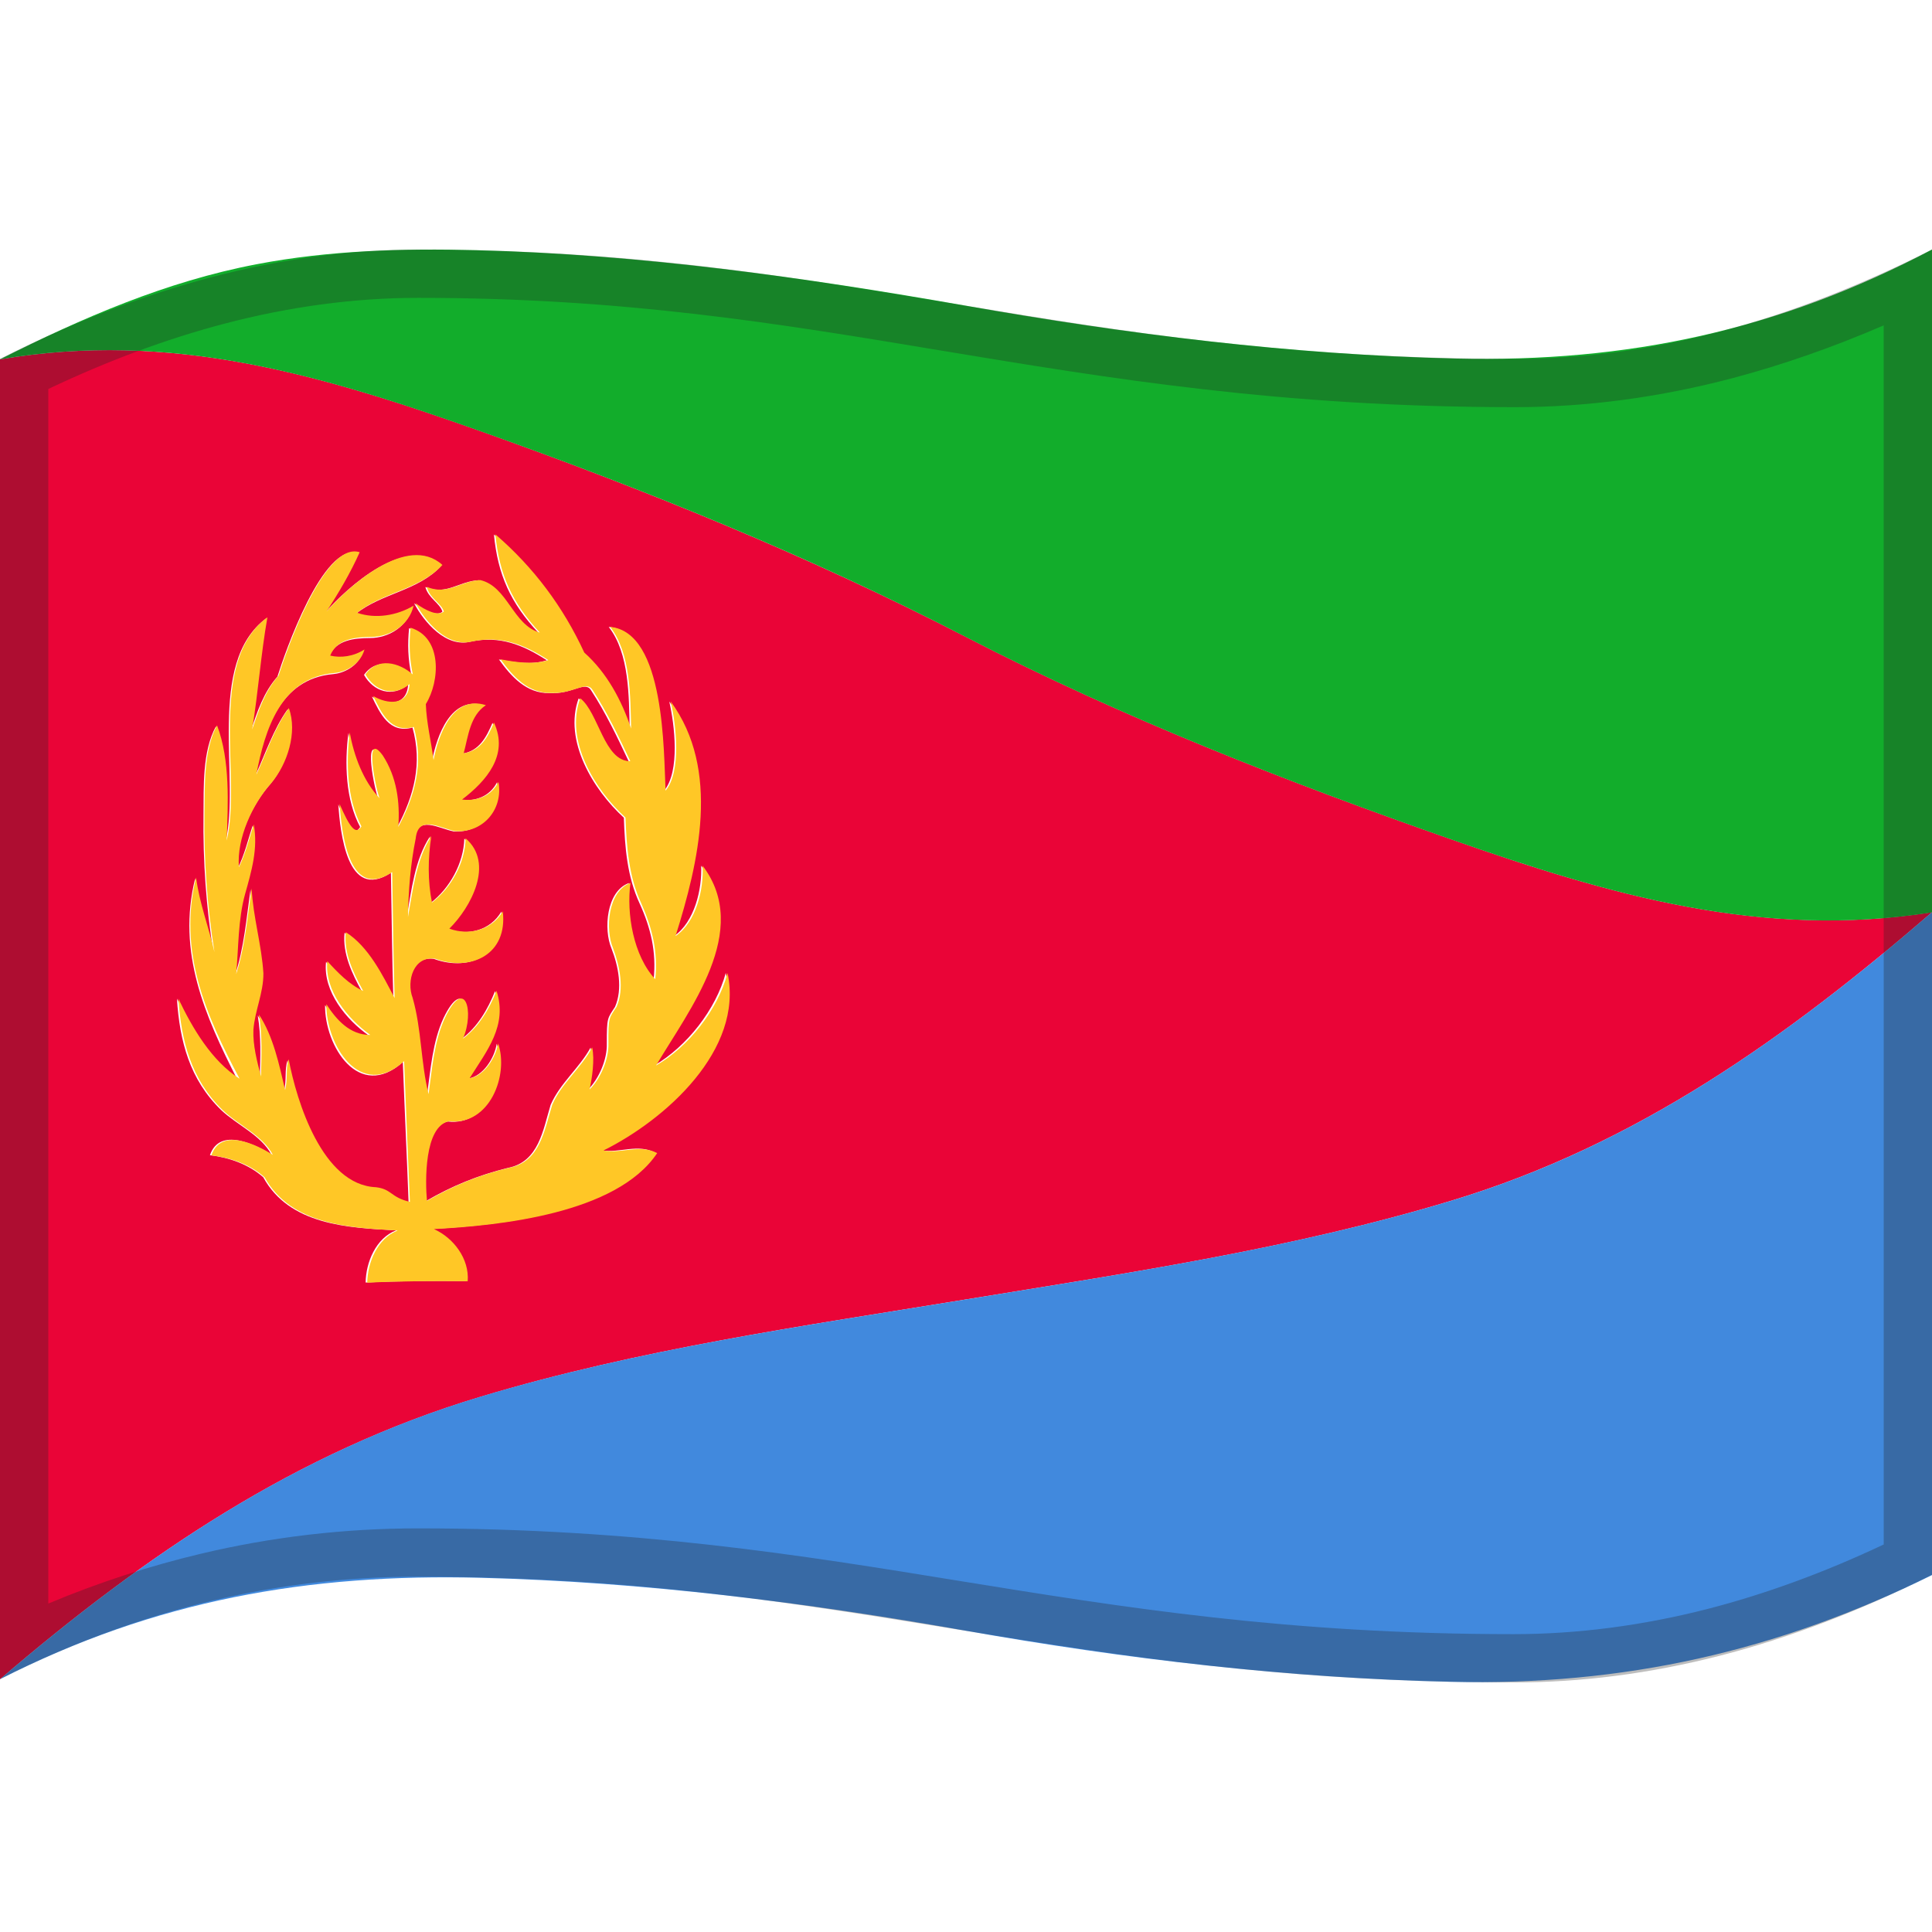<svg viewBox="0 0 1200 1200" xmlns="http://www.w3.org/2000/svg" xmlns:xlink="http://www.w3.org/1999/xlink">
  <g>
    <path d="M0,1043c90.1-77.1,183.9-141,298.4-175.4c98.2-29.6,200.6-44,301.6-60.5c101.2-16.5,203.3-31.6,301.7-61.4 c115.1-34.8,208.2-101.3,298.3-179.1c-105.5,16.7-199.8-10.6-298.6-45.3c-102.8-36-204.6-75.7-301.4-125.7 c-97.1-50.1-198.5-91.2-301.4-127.8C199.2,232.6,106.2,205.1,0,223.2C0,496.4,0,769.7,0,1043z M121.2,545.7 c2,16,7.8,30.8,11.4,46.4c-4.5-28.4-6.6-57.4-6.2-86.2c0.2-17.2-0.8-39.1,7.7-54.7c8.3,21.8,6.8,48.8,6,71.6 c9.4-39.2-12.4-110.7,25.3-138.8c-4.1,23.1-5.7,46.5-9.5,69.7c3.9-11.9,8-23.9,16.4-33.4c4.5-14.3,28.3-83.8,50.4-76.8 c-5.8,12.8-12.9,25.1-20.6,36.9c13.6-15.6,50-48.8,71.9-28.9c-14.1,15.5-37,16.9-53,29.8c11.5,4,24.8,1.7,35.1-4.4 c-2.9,12.3-14.6,19.3-26.1,19.4c-9.7,0.1-21.4,0.9-25.7,11.6c6.8,1.5,14.6,0.5,21.3-3.8c-3,10.7-13.5,14.2-18.6,14.6 c-33.2,2.8-43.3,35.2-48.5,63.2c6.4-13.8,11.3-29,20.2-41.4c5.5,15.1-0.9,34.7-10.9,46.6c-11.5,13-21.5,34.4-20.1,52.2 c4.2-8.5,6.3-17.5,9.2-26.5c2.9,14.9-1.4,29.1-5.4,43.3c-4.3,16-4,33.3-5.5,49.6c5.6-17.1,7.1-35.5,9.6-53.2 c0.9,17.8,6.4,35,7.3,52.7c0,12.3-5.4,23.1-6.2,35.1c0.7,10.3,2.3,19,4.7,29c0.3-12.8,0.9-25.7-1.3-38.5 c9.1,13.6,12.6,31.2,16.3,46.9c1.8-7.3,0.2-13,2.2-19.1c4.9,26,20.9,78.1,54.2,79.4c9.9,1,9,6.2,21,9.1 c-1.1-29.1-2.5-58.3-3.6-87.4c-27.3,24.4-48.6-10-48.3-35.4c6.3,9.8,14.7,19.2,27.3,19c-14.1-9.9-28.6-27.4-26.7-45.8 c6.4,7,13.6,14.5,22.3,18.4c-6.1-11.1-12.1-23.5-10.8-36.5c14.1,9.2,22.8,26.6,30.3,40.9c-0.8-26.1-1-52.1-1.5-78.2 c-27.5,18.1-31.4-25.9-32.7-42.4c5.9,13.7,10,19.9,13.6,14c-9.1-17-9.7-39.7-7.3-58.4c2.4,14.4,8.2,30.2,18.6,40.9 c-2-3.9-10.3-43.5,2-26.5c8.8,13.2,10.7,28.7,9.6,44.3c10.7-20,15.8-39.9,9.6-62.1c-14.3,4-20.1-8.7-25.2-19.2 c8.7,5.3,21.6,6.3,22.5-7.5c-9.8,8.3-21.6,4.3-27.4-6c7.5-10.8,21-7.3,29.4,0c-2.1-9.7-2.4-19.2-1.4-29c19.8,6,18.3,33.2,9.5,47.4 c0.5,11.7,3.4,23.2,4.8,34.8c2.9-15.2,11.7-40.8,32.5-34.2c-10,6.4-11.1,19.4-13.8,29.9c10.6-1.6,15-10.3,18.8-19.1 c9.5,20.2-4.7,36.4-19.8,47.8c9,1.1,18.1-2,22.6-10.9c3,17.1-9.7,31.7-27,30.5c-8.9-1.7-22.7-10.5-24.3,4.6 c-3.1,16.2-4.5,32.3-4.8,48.8c2.9-16.4,5-36,14.5-50.3c-2.1,13.6-2.4,27.7,0.4,41.3c11.9-9.1,20.5-24.8,20.9-39.9 c17.9,15.8,3.1,43.1-10.1,56.1c12.3,4.5,26.3,0.9,33.1-10.8c3.1,26.6-19.5,37.6-41.9,29.4c-13.5-2-18,13.9-14.1,24.4 c5.6,19.5,5,40.2,9.9,59.8c2.2-15.8,3.4-32.8,10.2-47.5c12.5-26.1,18.4-3.8,11.2,13c9.9-7.4,16.3-18.4,20.8-29.7 c7,21.6-6.1,37.2-16.7,54.3c9.4-1.4,16.5-13.1,17.7-21.6c6.8,19.7-5.3,51.2-30.4,48.3c-15.5,3.3-14.8,37.5-13.7,49.5 c16.5-9.6,32.5-16.1,51.1-20.7c19.2-3.7,21.8-23.7,26.5-39.1c5.9-13.6,17.8-22.8,24.8-35.6c1.8,7.6,0,19.3-1.6,26.1 c6.9-6.8,12-18.9,11.7-28.6c0-16.5,0.4-15.5,5.1-22.8c4.9-11.2,2.1-25.3-2.2-36.3c-5-11.8-3.2-35.6,10.8-40.6 c-2.7,18.9,1.9,45.3,15.4,59.8c1.8-17-1.8-31.9-8.7-47.1c-7.8-16.7-9.2-35.2-9.8-53.3c-19-17.3-37.6-47.9-28.1-74.1 c11.5,9,14.8,39.2,31.1,39.1c-7.1-15.1-14.3-30.2-23.4-44.2c-3.8-6.1-11.6,2.7-26,1.8c-14.2,0.2-23.6-10.3-31.2-20.9 c9.3,1.8,20.5,3.6,29.7,0.5c-14.8-9.6-29.2-15.4-47.2-11.6c-15.4,4-29-12.1-35.2-23.8c6.4,4.7,14.3,8.3,17.6,5.2 c-1.6-5.3-8.8-8.4-10.6-15.3c12.9,5.5,21-3.7,33.2-4.2c17.1,3.9,20.3,28,37,32.6c-17.3-18.5-25.2-36-27.6-61 c23.8,20.4,42.1,44.9,55.2,73.3c14,12.7,23.1,29.5,29.1,47.2c-0.5-19.6-0.1-46.6-13-63.1c34.3,3.1,33.2,78.1,34.4,101.7 c10-12,6.5-41,3.2-55.4c31.1,42.5,17.5,99.8,3,145.7c12.7-8.7,17.5-29.3,16.8-43.7c30.5,40.2-8.4,89.3-29.1,124.1 c20.3-11.9,38.2-34.7,44.4-57.5c10.3,47.8-38.9,91.2-77.1,110.2c11.6,1.8,22.3-4.3,33.4,1.5c-25.2,37.8-98.4,45.1-138.6,47.3 c12.2,5.4,22,18.5,21,32.4c-20.8-0.2-41.6-0.1-62.4,0.9c0.2-12.5,6.3-27.5,18.9-32.4l0,0c-30-1.6-66.2-3.3-82.5-33 c-9.2-8.1-21.1-12.2-33.1-13.7c6.1-17.8,28.3-6.5,38.2-0.3c-6.3-12.1-21.7-18.6-31.3-27.8c-19.5-18.9-25.7-42.7-27.4-69.1 c8.8,18.3,20.6,38.6,37.6,50.4C127.2,630.9,109.9,591.4,121.2,545.7z" fill="#EA0437"/>
    <path d="M1200,978.3c0-137.2,0-274.4,0-411.7c-90.2,77.8-183.2,144.3-298.3,179.1c-98.3,29.7-200.5,44.9-301.7,61.4 c-101,16.5-203.4,30.9-301.6,60.4C183.9,901.9,90.1,965.9,0,1043c96.2-49,191.5-65.8,298.8-63c101,2.6,201.8,15.3,301.2,32.9 c99.4,17.6,200.3,29.4,301.3,31.7C1008.5,1047.1,1103.7,1025.8,1200,978.3z" fill="#4189DD"/>
    <path d="M0,223.2c106.2-18.1,199.2,9.5,298.6,44.7C401.5,304.4,503,345.5,600,395.7c96.8,50,198.7,89.7,301.4,125.7 c98.8,34.6,193.1,62,298.6,45.3c0-137.2,0-274.4,0-411.7c-95,50.1-188.9,70.2-295.9,67.7c-101.9-2.4-203.8-15.1-304.1-32.8 c-100.4-17.7-202.1-31.9-304.1-34.5c-45.6-1.2-91.5,0.1-136.4,8.7C103.2,174.8,50.9,197.5,0,223.2z" fill="#12AD2B"/>
    <path d="M110.8,620.3c1.8,26.4,8,50.2,27.4,69.1c9.6,9.3,24.9,15.8,31.3,27.9c-9.9-6.2-32.1-17.4-38.2,0.3 c12,1.5,24,5.5,33.1,13.7c16.4,29.5,52.6,31.3,82.6,33l0,0c-12.6,4.9-18.7,19.9-18.9,32.4c20.8-1,41.6-1.1,62.4-0.9 c1.1-13.9-8.8-27-21-32.4c40.2-2.1,113.5-9.4,138.7-47.2c-11.1-5.7-21.9,0.5-33.4-1.6c38.3-19,87.3-62.4,77.1-110.2 c-6.1,22.8-24.1,45.6-44.4,57.4C428.1,627,467,578,436.4,537.7c0.8,14.4-3.9,35.1-16.8,43.7c14.4-45.9,28.1-103.2-3-145.7 c3.3,14.4,6.8,43.4-3.2,55.4c-1.2-23.6-0.2-98.6-34.4-101.7c12.9,16.5,12.5,43.5,13,63.1c-6-17.7-15-34.6-29.1-47.2 c-13.1-28.4-31.4-52.9-55.2-73.4c2.4,25,10.4,42.5,27.6,61c-16.7-4.6-20-28.7-37-32.6c-12.2,0.5-20.4,9.7-33.2,4.2 c1.7,7.1,9,10.2,10.6,15.3c-3.4,3.1-11.3-0.5-17.6-5.2c6.3,11.7,19.8,27.8,35.3,23.8c18-3.8,32.4,2,47.2,11.6 c-9.2,3-20.4,1.3-29.7-0.5c7.6,10.5,17,21.1,31.2,20.9c14.5,0.7,22.2-8.1,26-1.8c9.1,14,16.3,29.1,23.4,44.2 c-16.3,0.1-19.6-30.1-31.1-39.1c-9.7,26.2,9.1,56.9,28.1,74.1c0.7,18.1,2,36.6,9.8,53.3c6.8,15.3,10.5,30.1,8.7,47.1 c-13.6-14.5-18-40.9-15.4-59.8c-14.1,5.1-15.8,28.9-10.8,40.6c4.1,11,7.1,25.1,2.2,36.3c-4.7,7.2-5.2,6.3-5.1,22.8 c0.3,9.7-4.8,21.8-11.7,28.6c1.5-6.8,3.3-18.6,1.6-26.1c-6.9,12.9-18.9,22-24.8,35.6c-4.8,15.4-7.4,35.4-26.6,39.1 c-18.7,4.5-34.6,11-51.2,20.6c-1.1-11.9-1.8-46.2,13.7-49.5c25.2,2.9,37.3-28.6,30.5-48.3c-1.4,8.4-8.4,20.2-17.7,21.6 c10.7-17.1,23.7-32.7,16.7-54.3c-4.5,11.3-10.9,22.3-20.8,29.7c7.2-16.7,1.3-39-11.2-13c-6.8,14.7-8,31.7-10.2,47.5 c-4.9-19.7-4.3-40.3-9.9-59.8c-4-10.5,0.6-26.3,14.1-24.3c22.4,8.2,45-2.8,41.9-29.4c-7,11.6-20.8,15.2-33.2,10.7 c13.3-13.1,28.2-40.5,10.1-56.1c-0.3,15.2-9,30.8-20.9,39.9c-2.7-13.6-2.5-27.6-0.4-41.3c-9.4,14.4-11.5,33.8-14.5,50.3 c0.3-16.5,1.5-32.6,4.8-48.8c1.6-15.2,15.4-6.3,24.4-4.6c17.4,1.4,30.1-13.5,27-30.5c-4.5,8.9-13.5,12.1-22.6,10.9 c15.1-11.5,29.2-27.7,19.8-47.8c-3.7,8.9-8.2,17.5-18.8,19.1c2.8-10.4,3.9-23.4,13.8-29.9c-20.8-6.7-29.6,18.9-32.5,34.1 c-1.5-11.6-4.4-23.1-4.8-34.8c8.8-14.2,10.3-41.4-9.5-47.4c-1,9.8-0.7,19.3,1.4,29c-8.4-7.4-21.9-11-29.4,0 c5.8,10.3,17.6,14.3,27.4,6c-1,13.7-13.8,12.6-22.6,7.4c5.1,10.5,10.9,23.3,25.2,19.2c6.2,22.3,1.1,42-9.6,62.1 c1.1-15.6-1-31-9.6-44.3c-12.3-17-4,22.6-2,26.5c-10.3-10.8-16-26.6-18.6-40.9c-2.3,18.8-1.8,41.4,7.3,58.4c-3.6,6-7.6-0.2-13.6-14 c1.3,16.5,5.2,60.7,32.7,42.4c0.5,26.1,0.7,52.1,1.5,78.2c-7.5-14.3-16.1-31.9-30.3-40.9c-1.4,13,4.7,25.4,10.8,36.5 c-8.7-4-15.9-11.5-22.3-18.5c-1.8,18.4,12.7,35.8,26.7,45.8c-12.6,0.1-21-9.3-27.3-19.1c-0.3,25.2,21.1,60.2,48.3,35.4 c1.1,29.1,2.4,58.3,3.6,87.4c-12.1-2.8-11.1-7.9-21.1-9.1c-33.3-1.4-49.3-53.5-54.2-79.5c-2,6-0.4,11.7-2.2,19.1 c-3.7-15.7-7.3-33.3-16.3-46.9c2.2,12.7,1.6,25.6,1.3,38.5c-2.4-9.2-5.1-19.3-4.7-29c0.9-12,6.3-22.9,6.2-35.1 c-1.1-17.7-6.4-34.9-7.3-52.7c-2.6,17.7-4.1,36.1-9.6,53.2c1.5-16.3,1.1-33.7,5.5-49.6c4-14.2,8.2-28.4,5.4-43.3 c-2.9,8.9-5,17.9-9.2,26.5c-1.5-17.8,8.5-39.3,20.1-52.2c10-11.9,16.4-31.5,10.9-46.6c-8.9,12.4-13.9,27.7-20.2,41.4 c5.3-28.1,15.3-60.4,48.6-63.2c5.1-0.4,15.6-4.1,18.6-14.6c-6.7,4.3-14.6,5.4-21.3,3.8c4.3-10.7,16.1-11.5,25.7-11.6 c11.4-0.2,23.3-7.1,26.1-19.4c-10.3,6.1-23.6,8.4-35.1,4.4c16-12.8,38.8-14.3,53-29.7c-21.9-19.8-58.3,13.4-72,28.9 c7.7-11.8,14.9-24,20.6-36.8c-22-7.1-45.9,62.4-50.4,76.7c-8.4,9.5-12.4,21.6-16.4,33.4c3.8-23.1,5.4-46.6,9.5-69.7 c-37.8,28-15.8,99.6-25.3,138.7c0.8-22.8,2.3-49.8-6-71.6c-8.5,15.7-7.5,37.6-7.8,54.8c-0.4,28.7,1.7,57.7,6.2,86.1 c-3.5-15.6-9.4-30.4-11.4-46.4c-11.3,45.6,5.8,85.2,27,125C131.5,659,119.5,638.6,110.8,620.3z" fill="#FFC726"/>
  </g>
  <g opacity="0.3">
    <path d="M259.7,185c127.9,0,223.7,15.9,325.2,32.8C688.7,235,796.1,252.9,941,252.9c44.4,0,90-6.1,135.4-18.1 c30.5-8.1,61.9-19,93.6-32.7v757.2c-36.8,17.4-73.5,30.8-109.2,40c-40.5,10.4-81.1,15.7-120.8,15.7c-140.1,0-243.6-16.8-343.7-33 c-98.9-16.1-201.3-32.7-336.6-32.7c-45.7,0-91.1,5.3-135.1,15.8C93,972.6,61.3,982.9,30,996V241.6c37.1-17.6,73.8-31.2,109.2-40.5 C179.9,190.4,220.4,185,259.7,185 M1200,155c-89.2,45-174.4,67.9-259,67.9c-280.7,0-416.7-67.9-681.3-67.9 C175.2,155,89.1,178,0,222.9c0,242.4,0,577.6,0,820c89-44.9,175.2-63.6,259.7-63.6c268.9,0,398.5,65.7,680.3,65.7 c84.6,0,170.8-22,260-66.9C1200,735.7,1200,397.4,1200,155L1200,155z" fill="#212121"/>
  </g>
</svg>